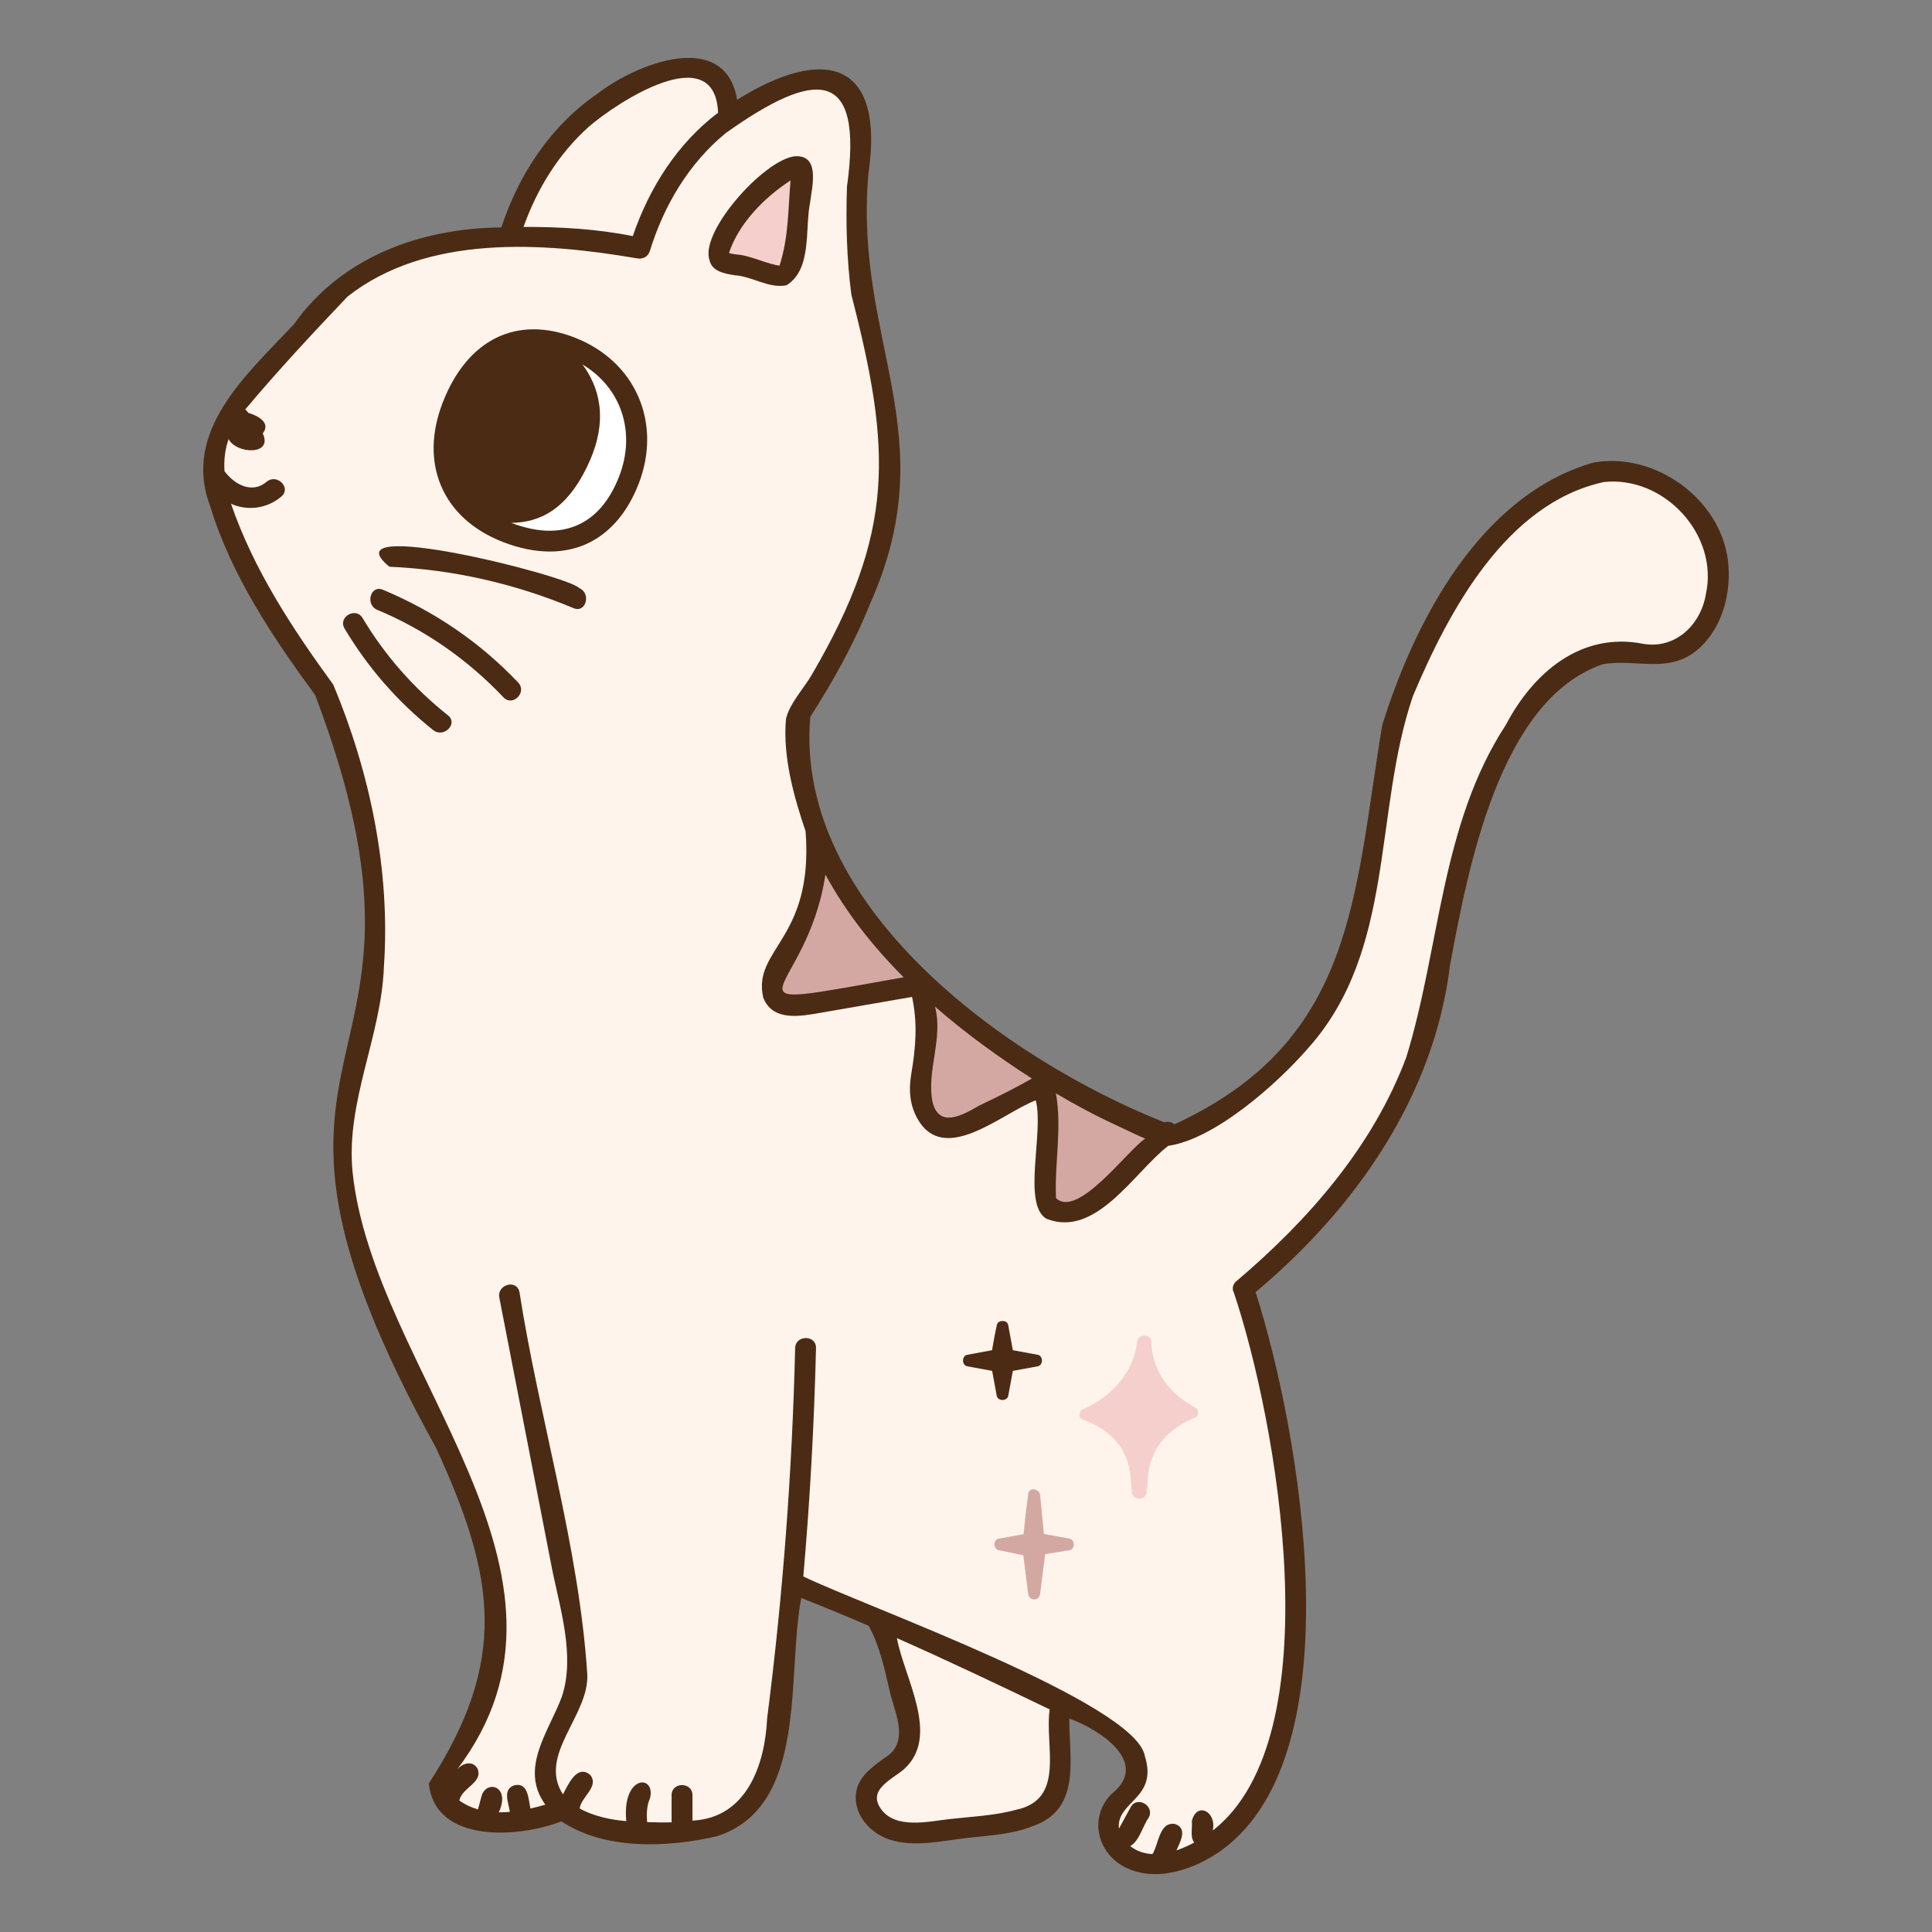<?xml version="1.0" encoding="UTF-8"?>
<svg id="a" data-name="Lag 1" xmlns="http://www.w3.org/2000/svg" width="9in" height="9in" viewBox="0 0 648 648">
  <rect x="0" y="0" width="648" height="648" fill="#808080" stroke="none"/>
  <path d="m354.042,572.677c-18.505-8.924-37.052-17.773-55.869-26.025,3.134,10.166,10.593,29.784,8.567,39.603-2.039,6.935-10.507,8.418-13.683,14.42-.673,1.643-.535,3.502.143,5.122l-.004-.011c.686,1.573,1.773,2.936,3.087,4.033.009.013.446.353.456.357,5.187,5.59,45.269.028,51.388-4.597,11.079-7.625,2.129-22.44,5.915-32.902Z" fill="#fff4eb"/>
  <path d="m202.464,79.359c3.616.457,7.279.928,10.863,1.671,5.379-16.557,15.075-31.936,29.149-42.418-.048-1.321-.13-2.707-.317-3.997-4.081-21.174-31.837-3.139-42.021,3.9-12.311,9.347-21.918,24.546-26.572,39.195,9.655-.149,19.319.444,28.898,1.65Z" fill="#fff4eb"/>
  <path d="m261.897,326.834c-.441.838-.753,1.711-.945,2.739-.006.013-.077.556-.072.576-.74,4.741,4.352,5.971,8.053,5.155,12.518-2.105,25.012-4.337,37.524-6.485-12.481-11.766-23.161-25.624-30.631-41.12.228,14.368-5.787,27.637-13.929,39.135Z" fill="#d4a8a2"/>
  <path d="m310.704,367.295c.377,2.514,1.479,4.886,2.941,6.951.455.593,1.013,1.18,1.598,1.659,4.187,3.81,26.762-10.609,32.932-13.491-.059-.403-.108-.815-.168-1.216-12.935-8.256-25.179-17.609-36.624-27.828,3.321,11.316.017,22.622-.679,33.925Z" fill="#d4a8a2"/>
  <path d="m352.926,393.586c-.325,4.424-2.007,13.197,5.344,10.845,12.434-3.242,19.209-15.737,28.977-23.243-12.029-4.131-23.544-10.28-34.377-16.942-.131.082-.263.163-.394.245,1.302,9.645,1.434,19.414.45,29.094Z" fill="#d4a8a2"/>
  <path d="m564.252,169.967c-38.001-32.766-75.609,25.826-89.305,56.879-12.913,29.267-9.511,62.28-19.322,92.32-7.328,21.448-22.43,39.655-40.991,52.43-6.452,3.535-15.728,11.898-22.986,11.004-8.106,6.813-14.908,15.074-23.168,21.67-6.237,4.798-20.092,7.863-19.886-3.795.464-11.22,1.799-22.546.162-33.749-14.064,5.887-37.39,27.09-42.025.745-.49-5.132,1.43-10.101,1.86-15.175,1.091-6.757-.625-13.23-1.026-19.627-8.125,1.41-16.25,2.819-24.374,4.228-7.186.694-14.837,4.235-21.895,1.531-7.405-3.889-4.062-13.304.203-18.362,9.2-11.834,10.261-26.938,10.63-40.853-4.587-11.88-7.293-24.756-6.931-37.594.689-3.201,3.496-5.702,4.949-8.626,16.911-27.354,30.046-59.343,26.067-92.062-2.972-18.091-9.776-35.4-10.248-53.93-2.149-17.44,2.642-35.492-1.17-52.597-8.536-14.656-34.622,3.014-43.664,10.364-12.314,10.373-19.93,24.972-25.006,39.944-23.959-1.968-49.79-5.975-73.947.855-18.735,3.524-31.66,17.12-43.262,31.192-10.757,12.912-28.302,25.62-24.751,44.494,5.619,25.976,21.985,48.228,36.66,69.825,12.394,29.868,19.074,63.044,16.365,95.416-1.461,23.477-13.557,45.499-10.029,69.298,8.489,63.605,76.842,123.942,40.532,189.391-2.784,5.849-12.284,12.016-6.105,18.493,9.022,8.448,22.97,5.963,33.879,2.475-12.86-14.637,5.645-29.672,6.136-45.015-3.458-42.47-15.759-84.123-22.595-126.232-.657-2.433,3.189-3.61,3.855-1.063,3.376,17.372,6.752,34.745,10.129,52.118,2.712,13.957,5.425,27.914,8.138,41.871,2.359,13.177,6.504,26.762,3.461,40.158-2.214,10.601-12.818,20.046-8.652,31.402,4.794,10.907,18.034,13.304,28.762,13.196,26.728,1.708,42.213-4.893,43.886-33.886,3.643-27.959,6.295-56.048,7.951-84.196.829-14.074,1.406-28.162,1.739-42.256.061-2.574,4.061-2.575,4,0-.607,25.888-2.051,51.756-4.349,77.549,36.897,15.539,74.951,30.509,109.196,51.17,15.729,17.618-1.77,21.304-3.373,30.479.183,13.043,16.972,13.664,25.88,8.797,41.345-21.575,32.415-82.567,30.299-121.704-1.929-22.909-9.14-45.448-14.505-67.257,29.738-25.135,56.02-57.439,63.565-96.534,5.347-34.969,19.136-113.225,62.057-117.726,4.95-.228,9.843.812,14.783.657,22.344-2.426,23.553-35.53,8.417-47.712ZM247.322,91.035c-23.798-.089,12.447-41.239,22.426-36.448,3.63,4.617-1.262,24.661-1.664,31.53-1.267,14.023-12.197,6.062-20.762,4.918Z" fill="#fff4eb"/>
  <path d="m261.442,90.67c.194.097.702-.123.8-.166.091-.048.146-.133.217-.214,3.934-9.978,3.436-21.631,4.676-32.276-7.453,2.891-12.877,9.6-17.94,15.548,0,0,0,0,0,0-.235.442-.093.119.003-.006-13.583,18.171-1.262,11.151,12.244,17.114Z" fill="#f5cfcb"/>
  <path d="m579.545,187.916c-2.601-20.79-24.704-36.502-45.179-32.749-37.811,10.94-59.73,52.793-70.748,87.994-9.539,57.199-8.893,105.918-69.681,133.93-.928-.73-2.175-1.073-3.383-.657-52.968-20.961-124.187-72.418-118.793-135.937,7.692-12.07,14.714-24.605,20.042-37.92,25.386-56.913-5.357-87.569-.57-144.007,5.64-37.884-14.219-43.609-43.995-25.121-4.048-24.013-33.97-12.048-46.885-1.995-15.641,10.696-26.322,26.997-32.201,44.812-27.068.287-53.571,9.872-69.537,32.45-15.675,16.723-37.813,35.817-28.062,61.216,6.955,22.971,21.066,43.996,35.151,63.191,50.997,134.387-38.812,108.926,40.604,252.625,19.967,43.385,24.163,71.319-2.483,112.446,2.115,20.215,30.144,18.286,44.461,12.69,14.688,9.736,35.487,8.79,52.068,5.035,31.006-9.873,23.361-54.234,28.409-79.952,7.573,2.989,15.092,6.104,22.566,9.323,3.975,7.105,5.518,15.345,7.375,23.195,2.047,7.357,6.158,16.439-2.207,21.266-4.556,3.325-9.445,6.826-9.478,13.079-.035,6.513,5.101,11.983,10.968,14.042,8.25,2.894,17.833.562,26.236-.402,7.389-.848,15.255-1.173,22.225-3.996,16.346-5.684,12.14-22.693,12.197-36.063,10.226,3.631,27.48,14.943,14.04,25.407-7.384,7.6-4.856,19.478,4.476,24.361,10.566,5.528,24.025.678,32.931-5.881,44.734-33.027,25.935-140.369,11.04-186.921,33.378-27.904,59.875-65.654,65.203-109.635,6.008-32.149,16.525-89.128,51.26-100.954,11.259-1.958,22.108,3.39,31.842-4.944,8.359-7.157,11.433-19.319,10.106-29.926Zm-204.919,189.591c2.891,1.322,6.146,3.002,9.467,4.391-5.959,3.945-22.677,26.948-29.904,19.944-.547-11.449,2.077-23.516-.027-35.132,6.633,3.942,13.448,7.588,20.464,10.797Zm-61.04-39.896c10.293,8.98,21.393,17.016,32.517,24.126-5.741,3.304-11.681,6.23-17.673,9.075-5.538,3.229-13.528,7.742-15.66-1.257-2.074-10.401,3.692-21.293.816-31.944Zm-10.511-9.822c-66.789,11.869-32.599,7.74-26.23-34.451,6.835,12.62,15.9,24.09,26.23,34.451ZM197.532,42.471c9.6-8.302,42.261-29.59,43.322-4.664-13.666,10.286-23.146,25.322-28.617,41.392-11.972-2.434-24.533-3.125-36.645-3.092,4.544-12.753,11.781-24.576,21.939-33.636Zm143.198,564.555c-7.232,1.978-15.021,2.271-22.44,3.122-6.938.796-17.842,3.396-22.729-3.305-4.777-6.551,3.521-9.918,7.606-13.414,12.393-11.111.121-30.511-2.345-44.001,17.231,7.637,34.263,15.73,51.245,23.912-1.798,12.076,5.531,30.183-11.336,33.686Zm231.422-407.697c-1.738,10.313-10.315,18.53-21.124,16.589-20.795-4.047-36.776,9.754-45.924,27.14-21.927,33.58-21.998,74.388-33.419,111.515-11.2,29.987-32.925,54.751-57.067,75.204-1.085.872-1.485,2.492-.815,3.665,14.526,43.198,33.352,149.063-7.054,180.546,1.457-6.334-5.338-9.887-7.001-3.198.245,2.371-.675,5.15.782,7.215-1.916,1.036-3.917,1.937-5.939,2.611,1.271-2.879,3.866-7.414-.549-8.856-5.263-.789-5.381,6.811-7.501,10.115-2.689-.139-5.233-.948-7.448-2.675,3.163-1.857,4.069-6.589,6.181-9.538,2.157-3.957-3.885-7.494-6.045-3.534-1.31,2.401-2.619,4.802-3.929,7.204-.991-9.244,13.191-9.914,8.695-24.289-2.834-17.802-93.867-50.26-114.562-60.3,2.229-25.472,3.641-51.013,4.261-76.579.109-4.506-6.891-4.504-7,0-.999,41.5-4.097,82.95-9.388,124.125-.727,15.559-6.808,33.463-25.05,34.351v-8.537c0-4.504-7-4.512-7,0v9.104c-2.769.082-5.533.029-8.216-.068-.192-2.716-.169-5.454.981-7.993,1.976-8.156-9.482-7.885-7.967,7.663-5.009-.402-10.948-1.624-15.635-4.231.498-3.941,6.74-7.394,3.506-11.293-4.421-3.674-7.406,3.397-9.109,6.558-8.55-13.299,8.816-26.352,8.163-40.264-2.797-43.121-16.071-85.46-22.751-128.221-.862-4.417-7.61-2.547-6.753,1.861,5.834,30.021,11.669,60.042,17.504,90.063,2.672,13.747,8.101,30.023,3.447,43.858-4.302,11.571-14.338,23.974-5.527,36.136-1.618.488-3.286.935-4.981,1.32-.717-3.137-.676-8.853-5.374-7.817-4.088,1.276-1.965,5.952-1.524,8.933-1.248.109-2.489.155-3.721.138,3.946-8.402-3.486-11.002-5.634-5.954-.452,1.66-.904,3.319-1.357,4.978-2.307-.669-4.159-1.519-6.249-2.973.833-4.34,8.198-6.044,6.059-10.776-1.669-2.791-5.063-1.729-6.826.387,50.035-65.9-28.312-133.838-35.05-200.596-2.254-23.559,9.664-45.278,10.525-68.654,2.222-32.195-4.596-64.995-16.978-94.616-13.676-18.771-26.716-38.565-34.301-60.682,5.383,2.438,11.983,1.74,16.899-2.428,3.441-2.917-1.531-7.848-4.95-4.95-4.925,4.19-10.831.9-14.141-3.557-.227-3.63.139-7.246,1.382-10.751,2.503,4.983,14.999,5.618,11.457-1.897,2.875-3.717-1.842-6.005-4.876-6.93-.259-.437-.609-.81-1.029-1.094,11.05-13.139,22.583-25.529,34.313-37.859,26.607-20.974,65.55-18.245,97.113-12.851,1.961.361,3.632-.477,4.306-2.442,4.676-15.223,13.096-29.484,25.536-39.63,29.817-21.164,46.278-22.437,40.578,18.067-.399,12.086-.094,24.187,1.472,36.189,13.42,51.999,14.841,79.512-13.384,127.666-2.568,4.403-7.572,9.791-8.545,14.713-1.117,12.497,2.606,25.916,6.577,37.583,2.78,36.418-17.862,39.357-14.224,55.725,3.142,8.342,12.835,6.289,19.662,5.105,10.092-1.751,20.185-3.501,30.277-5.252,1.923,8.972,1.224,16.969-.276,25.916-.982,5.86-.418,11.367,2.988,16.378,9.332,13.324,27.85-3.47,38.778-7.612,2.8,10.722-4.58,34.529,3.472,39.679,16.739,6.736,29.491-15.581,40.981-24.428,15.534-2.177,36.509-20.757,46.814-32.645,29.496-32.852,21.899-78.942,35.213-118.144,12.082-28.638,31.272-64.745,64.141-71.855,20.251-2.09,38.541,17.783,34.129,37.672Z" fill="#4c2b14"/>
  <path d="m263.805,95.681c8.691-5.469,6.071-18.899,7.92-27.793.47-4.545,3.428-15.19-4.169-15.498-9.767-.494-32.978,24.929-29.592,34.836.829,3.802,4.944,4.528,8.419,5.09,5.913.356,11.547,4.57,17.421,3.365Zm-16.829-10.33c-.795-.15-1.723-.212-2.467-.512,3.309-9.989,11.929-18.654,20.637-24.319-.874,10.544-.629,18.892-3.675,28.56-3.676-.323-10.259-3.57-14.495-3.729Z" fill="#4c2b14"/>
  <path d="m194.265,197.24c-3.72-4.203-84.604-24.453-63.675-7.155,21.325.926,42.132,5.663,61.814,13.905,4.149,1.738,5.961-5.033,1.861-6.75Z" fill="#4c2b14"/>
  <path d="m128.39,197.797c-4.154-1.73-5.966,5.041-1.861,6.75,16.055,6.686,30.371,16.721,42.321,29.332,3.105,3.277,8.049-1.679,4.95-4.95-12.831-13.54-28.206-23.969-45.41-31.133Z" fill="#4c2b14"/>
  <path d="m150.26,239.936c-11.482-9.118-21.119-20.042-28.641-32.632-2.308-3.864-8.363-.347-6.044,3.533,7.81,13.073,17.808,24.577,29.735,34.049,3.492,2.773,8.478-2.148,4.95-4.95Z" fill="#4c2b14"/>
  <path d="m191.518,116.497c-18.877-7.35-32.617,1.425-39.747,19.736s-.678,34.949,18.199,42.299c18.877,7.35,33.808.873,40.938-17.438,7.13-18.312-.513-37.247-19.39-44.597Z" fill="#fff"/>
  <path d="m192.788,113.235h0c-19.477-7.583-36.029.54-44.279,21.729-3.874,9.948-4.088,19.589-.62,27.88,3.545,8.477,10.742,15.029,20.811,18.95,5.459,2.125,10.742,3.19,15.69,3.19,4.222,0,8.2-.776,11.831-2.33,7.888-3.377,14.095-10.394,17.948-20.291,7.994-20.529-.998-41.191-21.381-49.129Zm14.858,46.59c-3.201,8.221-7.973,13.737-14.18,16.395-6.185,2.646-13.565,2.36-21.938-.841,9.079-.174,18.665-3.918,26.087-20.381,6.729-14.925,2.982-25.743-2.246-32.739,12.914,7.674,18.083,22.657,12.277,37.567Z" fill="#4c2b14"/>
  <path d="m400.741,471.998c-9.129-4.723-14.412-12.998-14.606-22.082-.056-2.641-4.436-2.551-4.712,0-1.063,9.799-7.998,18.318-18.187,22.767-.871.381-1.209,1.001-1.183,1.627-.188.723.112,1.474,1.183,1.862,8.107,2.934,13.52,8.062,15.372,15.528.619,2.497.706,4.992.893,7.526.105,1.419.232,3.191,2.319,3.42,2.185.24,2.786-1.488,2.913-2.961.213-2.473.196-4.916.722-7.369,1.677-7.814,7.046-13.381,15.285-16.828,1.641-.687,1.422-2.753,0-3.489Zm-20.672,27.475c.135.851-.673.622,0,0h0Zm4.165.118c.021-.038.034-.087.042-.14.748.576-.313.627-.042.14Z" fill="#f5cfcb"/>
  <path d="m348.042,454.397c-2.777-.512-5.553-1.024-8.33-1.537-.512-2.777-1.024-5.553-1.537-8.33-.207-1.122-1.08-1.535-1.948-1.43-.845-.07-1.687.347-1.92,1.43-.594,2.766-1.113,5.543-1.564,8.335l-8.302,1.532c-1.914.353-1.915,3.515,0,3.868,2.777.512,5.553,1.024,8.33,1.537.512,2.777,1.025,5.553,1.537,8.33.353,1.914,3.515,1.915,3.868,0,.512-2.776,1.024-5.553,1.537-8.33,2.777-.512,5.553-1.024,8.33-1.537,1.914-.353,1.915-3.515,0-3.868Z" fill="#4c2b14"/>
  <path d="m358.716,516.06c-2.861-.523-5.723-1.047-8.584-1.57-.419-4.334-.838-8.667-1.256-13.001-.087-.901-.646-1.481-1.32-1.75-.848-.414-1.889-.321-2.382.488-.241.309-.377.721-.329,1.248-.633,4.363-1.112,8.724-1.545,13.106-2.765.493-5.531.986-8.296,1.479-1.949.347-1.897,3.498,0,3.886,2.737.561,5.474,1.122,8.211,1.682.543,4.296,1.087,8.592,1.63,12.888.327,2.585,3.703,2.591,4.03,0,.559-4.418,1.117-8.836,1.676-13.255,2.722-.439,5.443-.878,8.165-1.316,1.943-.313,1.904-3.538,0-3.886Z" fill="#d4a8a2"/>
</svg>